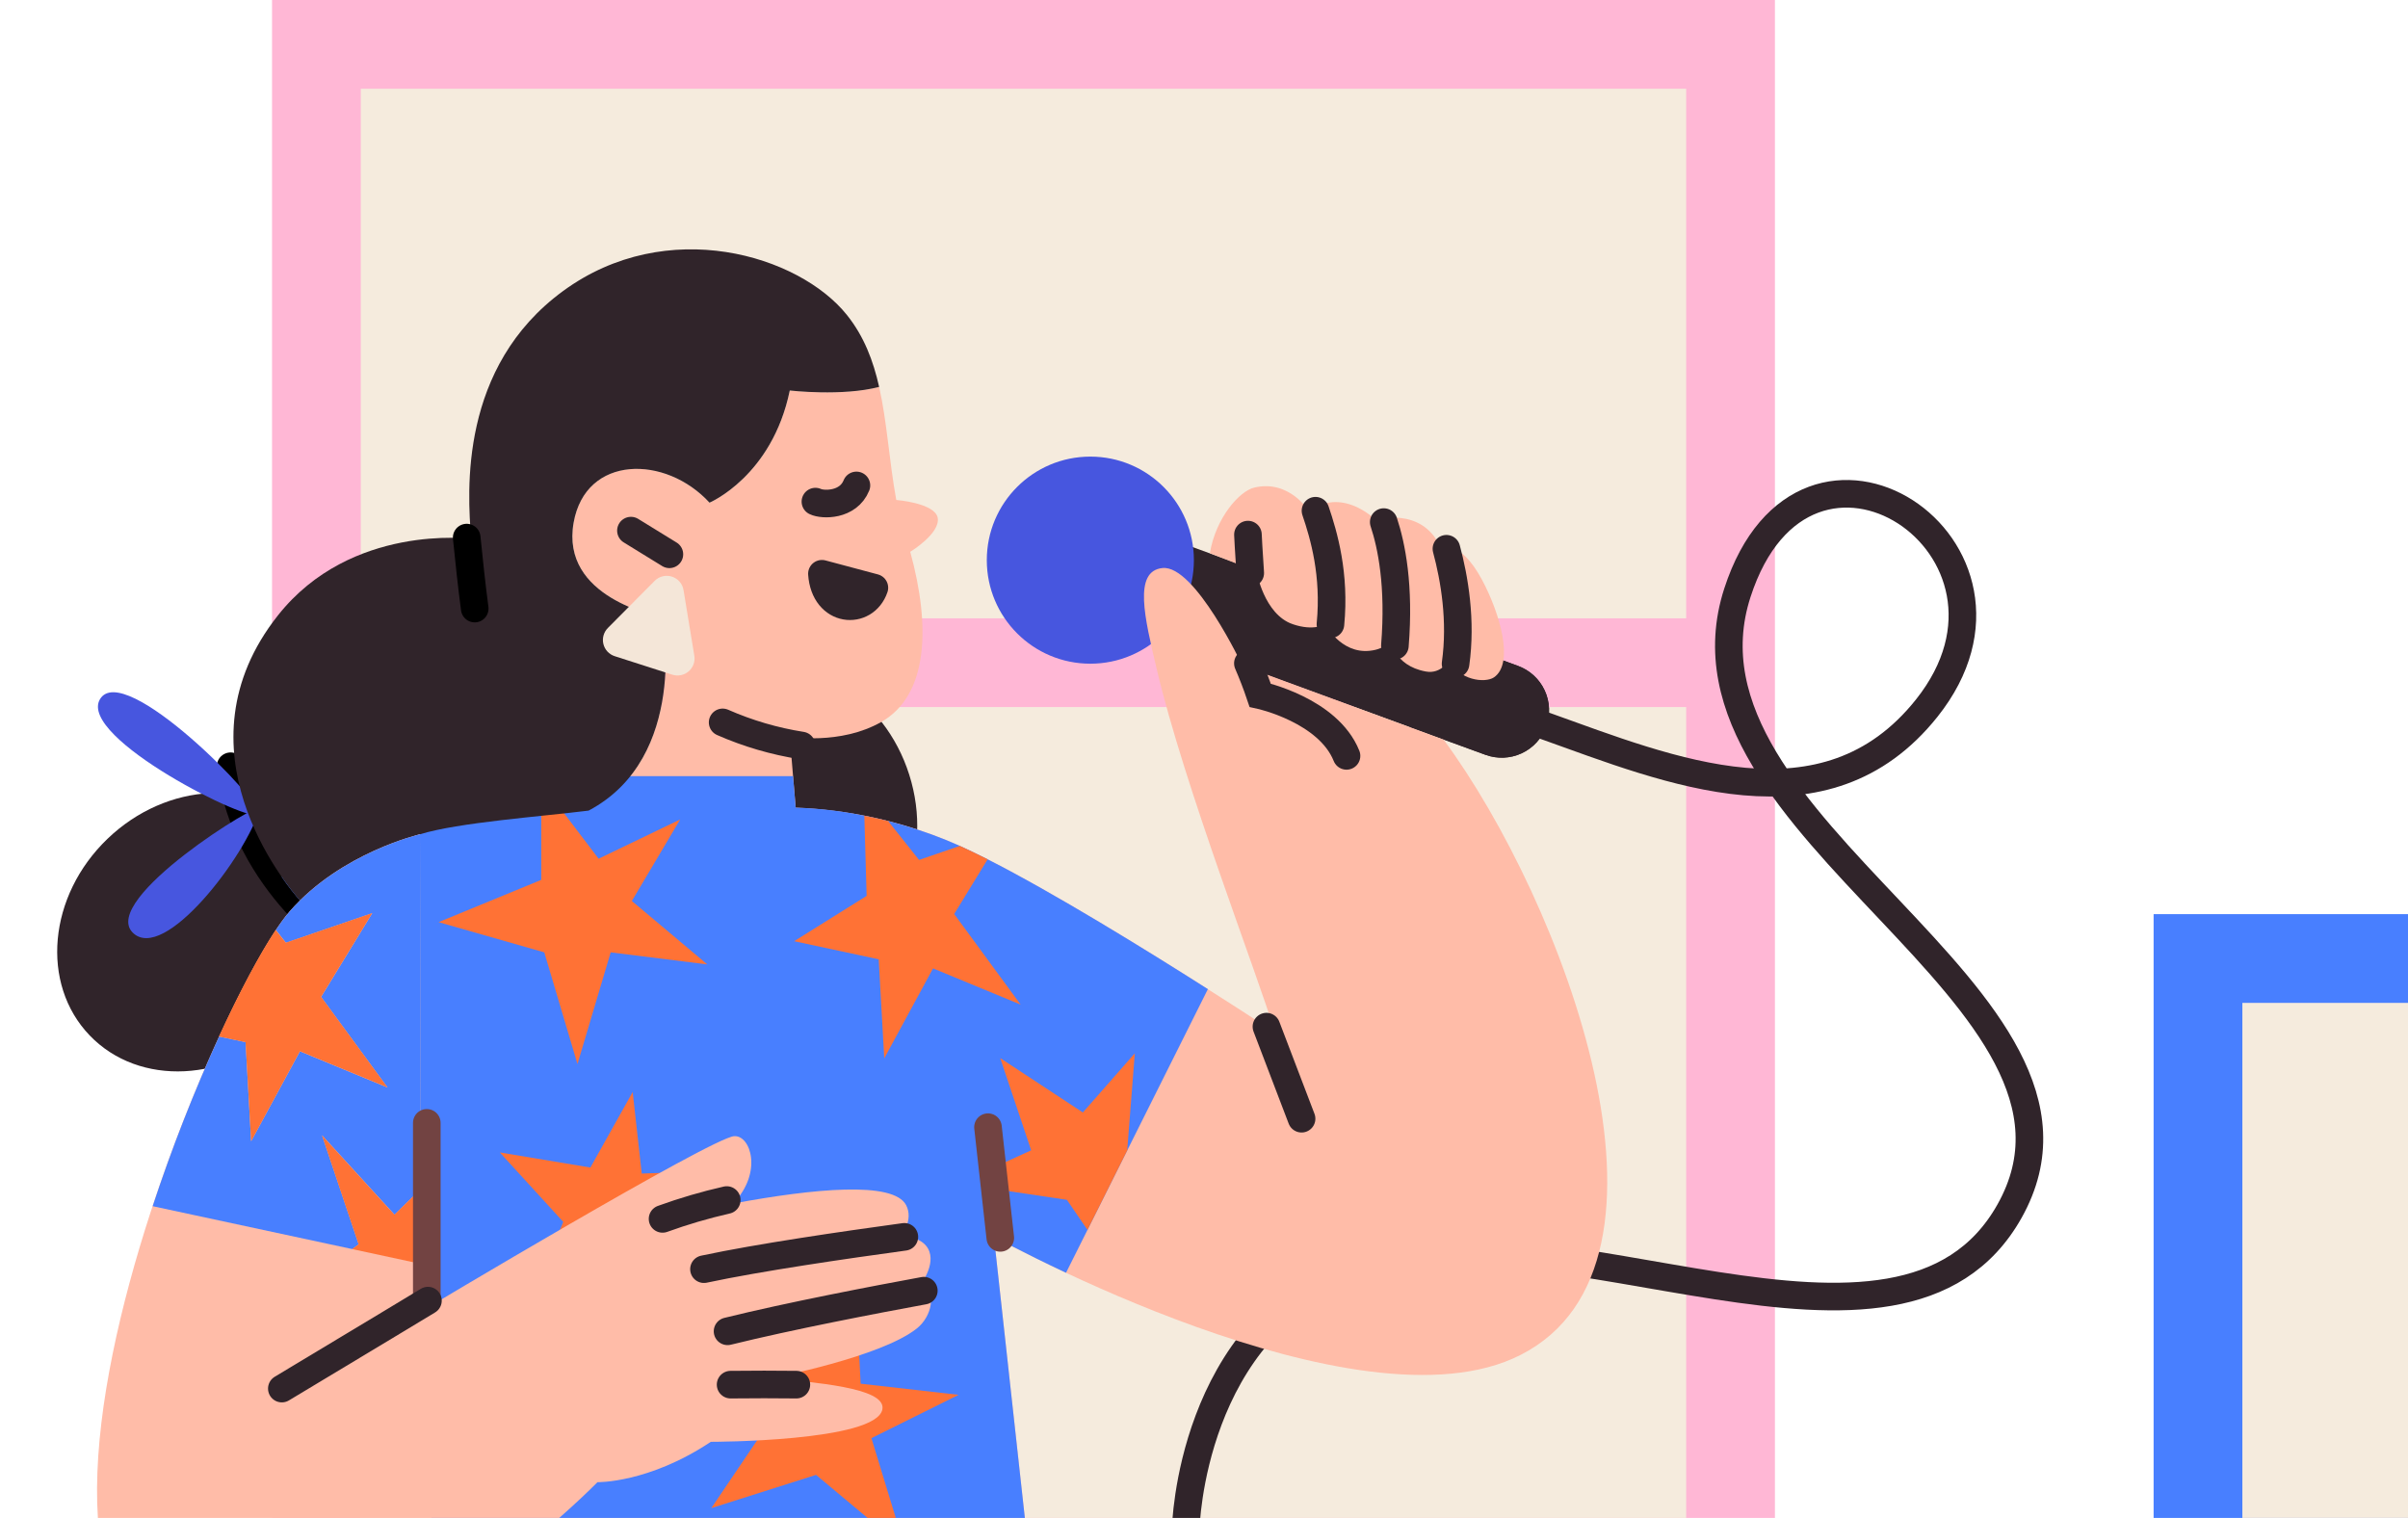 <svg width="349" height="220" viewBox="0 0 349 220" fill="none" xmlns="http://www.w3.org/2000/svg">
<path d="M312.131 132.493H529.951V367.464H312.131V132.493Z" fill="#487FFF"/>
<path d="M324.994 145.356H517.087V354.601H324.994V145.356Z" fill="#F5EBDD"/>
<path d="M349.883 279.016C349.21 280.787 347.229 281.677 345.458 281.004C343.687 280.332 342.797 278.351 343.47 276.58L387.824 159.817C388.496 158.046 390.478 157.156 392.249 157.828C394.02 158.501 394.91 160.482 394.237 162.253L349.883 279.016Z" fill="#30242A"/>
<path d="M358.448 211.165C354.456 213.562 355.313 218.205 355.313 218.205C355.313 218.205 347.282 217.103 347.518 225.315C347.518 225.315 341.116 228.256 344.054 234.658C344.054 234.658 339.65 235.807 341.85 242.843C343.994 249.704 348.38 254.03 351.283 254.42C352.818 254.626 356.428 253.134 355.999 247.56C355.999 247.56 359.858 249.704 362.431 247.56C365.81 244.743 364.575 240.699 364.575 240.699C364.575 240.699 368.434 241.985 370.149 238.984C372.01 235.73 369.72 231.266 369.72 231.266C369.72 231.266 372.803 231.695 373.579 228.693C375.226 222.36 368.395 216.983 366.719 215.401L368.005 211.971C368.005 211.971 362.431 208.772 358.448 211.165Z" fill="#EAA58B"/>
<path d="M39.427 0H257.247V234.971H39.427V0Z" fill="#FFB7D5"/>
<path d="M52.291 12.864H244.384V222.108H52.291V12.864Z" fill="#F5EBDD"/>
<path d="M42.857 89.615H253.817V102.478H42.857V89.615Z" fill="#FFB7D5"/>
<path d="M168.05 77.537L163.344 90.426L215.301 109.398C217.01 110.022 218.897 109.942 220.547 109.175C222.197 108.407 223.474 107.016 224.098 105.307C224.723 103.598 224.642 101.711 223.875 100.061C223.108 98.411 221.716 97.134 220.007 96.51L168.05 77.537Z" fill="#30242A"/>
<path d="M209.051 92.51L204.345 105.398L215.3 109.399C217.009 110.023 218.896 109.942 220.546 109.175C222.196 108.408 223.473 107.017 224.097 105.308C224.722 103.598 224.641 101.711 223.874 100.062C223.107 98.412 221.716 97.134 220.006 96.51L209.051 92.51Z" fill="#30242A"/>
<path d="M158.028 96.192C149.739 96.192 143.02 89.474 143.02 81.185C143.02 72.897 149.739 66.178 158.028 66.178C166.316 66.178 173.035 72.897 173.035 81.185C173.035 89.474 166.316 96.192 158.028 96.192Z" fill="#4756DF"/>
<path d="M223.935 105.205C241.944 111.637 264.511 121.138 279.248 102.632C297.685 79.478 261.668 55.467 251.806 85.91C240.683 120.246 308.696 144.408 291.254 175.525C275.389 203.824 225.445 173.329 196.493 183.671C172.482 192.247 171.856 221.511 171.856 221.511" stroke="#30242A" stroke-width="4" stroke-miterlimit="10" stroke-linecap="round"/>
<path d="M175.35 80.182C176.208 75.036 179.638 71.177 181.782 70.667C186.897 69.458 189.723 74.097 189.723 74.097C189.723 74.097 193.771 70.388 199.43 75.362C199.43 75.362 205.914 73.338 208.714 79.161C208.714 79.161 211.595 78.072 214.794 84.032C217.396 88.89 219.51 96.167 216.509 98.182C215.222 99.039 211.363 98.611 210.077 95.609C210.077 95.609 208.919 97.753 206.647 97.324C201.93 96.467 201.501 92.608 201.501 92.608C201.501 92.608 201.103 94.061 198.5 94.323C194.281 94.752 192.068 90.464 192.068 90.464C192.068 90.464 190.469 91.531 187.352 90.464C183.188 89.036 182.112 82.806 182.112 82.806L175.35 80.182Z" fill="#FFBCA8"/>
<path d="M12.995 150.064C5.818 142.586 6.98 129.825 15.589 121.563C24.199 113.301 36.996 112.666 44.173 120.144C51.35 127.623 50.188 140.383 41.579 148.646C32.969 156.908 20.172 157.543 12.995 150.064Z" fill="#30242A"/>
<path d="M50.576 137.638C50.576 137.638 35.569 128.205 33.425 111.054" stroke="black" stroke-width="4" stroke-linecap="round" stroke-linejoin="round"/>
<path d="M96 123.626C92.396 112.251 97.484 100.491 107.365 97.361C117.246 94.23 128.178 100.914 131.782 112.289C135.386 123.665 130.298 135.424 120.417 138.555C110.536 141.686 99.604 135.002 96 123.626Z" fill="#30242A"/>
<path d="M37.665 117.151C38.055 115.792 14.447 130.336 19.228 135.16C23.738 139.688 35.701 124.02 37.665 117.151Z" fill="#4756DF"/>
<path d="M37.477 117.996C38.248 116.336 17.894 95.553 14.485 101.346C11.21 106.92 36.705 119.651 37.477 117.996Z" fill="#4756DF"/>
<path d="M60.866 120.916C66.44 119.201 78.446 118.343 85.307 117.485C99.885 109.767 96.026 89.615 96.026 89.615C95.169 89.186 81.212 86.652 83.137 75.752C84.852 65.89 96.459 65.89 102.831 72.854C102.831 72.854 111.891 69.033 114.464 56.599C114.464 56.599 122.113 57.478 127.417 56.076C128.571 61.174 128.858 66.761 129.9 72.464C129.9 72.464 135.474 72.892 135.903 75.036C136.331 77.3 131.924 79.976 131.924 79.976C134.925 90.875 134.496 100.754 127.756 104.622C121.753 108.052 114.464 106.766 114.464 106.766L115.321 117.057C122.83 117.34 130.231 118.937 137.189 121.773C151.42 127.57 184.783 149.644 184.783 149.644C182.211 141.068 171.659 114.021 167.632 96.904C165.917 89.615 164.202 82.754 168.49 82.326C173.181 81.854 180.067 96.475 180.067 96.475L209.224 107.195C226.414 130.447 246.528 183.089 220.372 196.381C196.789 208.387 144.049 179.23 144.049 179.23L148.766 222.108H63.01L43.715 130.778C43.715 130.778 43.634 130.692 43.488 130.525C49.517 125.311 56.776 122.172 60.866 120.916Z" fill="#FFBCA8"/>
<path d="M72.014 112.494H114.94L115.321 117.057C118.665 117.151 121.994 117.541 125.269 118.223C126.362 118.442 127.52 118.699 128.725 119.003C131.607 119.731 134.435 120.656 137.189 121.773C137.793 122.018 138.441 122.301 139.114 122.601C140.358 123.167 141.687 123.818 143.14 124.543C152.814 129.453 166.114 137.668 175.063 143.358L163.443 166.593L157.612 178.256L154.503 184.469C148.123 181.468 144.049 179.23 144.049 179.23L148.766 222.107H63.01L43.715 130.778C42.686 129.63 41.733 128.415 40.864 127.141V127.017L72.014 112.494Z" fill="#487FFF"/>
<path d="M133.201 124.633L139.114 122.601C140.358 123.166 141.687 123.818 143.14 124.543L138.295 132.471L147.921 145.6L135.229 140.352L128.159 153.391L127.353 139.036L115.098 136.411L125.603 129.847L125.269 118.223C126.362 118.441 127.52 118.699 128.725 119.003L133.201 124.633Z" fill="#FF7235"/>
<path d="M154.632 173.896L144.135 172.331L144.019 169.201L149.452 166.718L144.967 153.357L156.943 161.234L164.472 152.658L163.383 166.572L163.443 166.594L157.612 178.256L154.632 173.896Z" fill="#FF7235"/>
<path d="M88.51 138.028L83.695 154.219L78.884 138.028L63.563 133.65L78.446 127.523V113.519L86.76 124.457L98.578 118.768L91.576 130.585L102.514 139.778L88.51 138.028Z" fill="#FF7235"/>
<path d="M103.088 218.579L112.101 205.248L104.362 193.577L117.336 198.096L124.043 186.823L124.737 200.544L138.934 202.157L126.298 208.438L130.474 222.108H128.262L118.271 213.759L103.088 218.579Z" fill="#FF7235"/>
<path d="M98.698 191.531L88.197 182.342L76.38 190.219L81.632 177.09L72.439 167.026L85.568 169.213L91.696 158.271L93.012 170.088L105.262 169.65L94.761 177.527L98.698 191.531Z" fill="#FF7235"/>
<path d="M114.464 56.599C111.891 69.033 102.831 72.853 102.831 72.853C96.459 65.903 84.874 65.903 83.137 75.752C81.212 86.652 95.168 89.186 96.026 89.615C96.026 89.615 99.885 109.767 85.307 117.485C78.446 118.343 66.44 119.2 60.866 120.915C56.776 122.172 49.516 125.31 43.488 130.524C41.344 128.106 25.024 108.455 40.285 89.186C50.88 75.799 68.293 78.093 68.293 78.093C67.714 71.138 66.578 53.181 81.615 42.174C96.652 31.168 115.797 36.96 122.748 45.652C125.23 48.752 126.564 52.281 127.417 56.075C122.113 57.477 114.464 56.599 114.464 56.599Z" fill="#30242A"/>
<path d="M180.86 96.14C181.469 97.547 182.095 99.142 182.64 100.763C182.64 100.763 192.502 102.907 195.156 109.553" stroke="#30242A" stroke-width="4" stroke-miterlimit="10" stroke-linecap="round"/>
<path d="M183.549 148.795L188.642 162.139" stroke="#30242A" stroke-width="4" stroke-linecap="round" stroke-linejoin="round"/>
<path d="M143.192 163.365L144.976 179.41" stroke="#724342" stroke-width="4" stroke-linecap="round" stroke-linejoin="round"/>
<path d="M116.179 108.052C112.236 107.432 108.389 106.305 104.735 104.699" stroke="#30242A" stroke-width="4" stroke-miterlimit="10" stroke-linecap="round"/>
<path d="M97.017 80.336L91.443 76.906" stroke="#30242A" stroke-width="4" stroke-miterlimit="10" stroke-linecap="round"/>
<path d="M67.641 77.914C67.958 81.091 68.387 85.066 68.803 88.204" stroke="black" stroke-width="4" stroke-miterlimit="10" stroke-linecap="round"/>
<path d="M99.071 85.55L100.631 95.034C100.7 95.451 100.66 95.879 100.517 96.276C100.373 96.673 100.129 97.026 99.809 97.302C99.489 97.578 99.104 97.767 98.69 97.851C98.276 97.936 97.848 97.912 97.445 97.783L89.093 95.103C88.691 94.974 88.328 94.744 88.04 94.434C87.753 94.125 87.549 93.746 87.45 93.336C87.35 92.925 87.358 92.496 87.473 92.089C87.587 91.682 87.804 91.311 88.102 91.013L94.873 84.195C95.194 83.868 95.599 83.637 96.044 83.527C96.488 83.418 96.955 83.434 97.391 83.575C97.826 83.715 98.215 83.975 98.511 84.324C98.808 84.672 99.002 85.097 99.071 85.55Z" fill="#F4E6D8"/>
<path d="M119.124 83.157C119.515 88.826 125.354 89.212 126.727 85.185L119.124 83.157Z" stroke="#30242A" stroke-width="4" stroke-linecap="round" stroke-linejoin="round"/>
<path d="M118.181 72.7C119.219 73.21 122.924 73.318 124.124 70.355" stroke="#30242A" stroke-width="4" stroke-linecap="round" stroke-linejoin="round"/>
<path d="M60.866 120.916L60.999 190.103C60.999 190.103 103.148 164.87 106.407 164.668C108.804 164.518 110.588 169.946 106.261 174.431C117.924 172.266 129.514 171.13 131.336 174.68C132.434 176.824 130.646 179.054 130.646 179.054C132.044 179.229 133.407 179.598 134.187 180.516C136.061 182.715 133.489 186.09 133.489 186.09C135.864 187.235 135.045 190.807 132.901 192.522C127.657 196.711 111.947 199.704 111.947 199.704C117.598 200.394 128.472 201.037 127.889 204.253C127.031 208.97 103.02 208.97 103.02 208.97C94.015 214.973 86.593 214.818 86.593 214.818C86.593 214.818 64.605 237.389 42.429 242.689C-14.599 252.551 29.994 145.785 42 132.064C49.452 123.544 60.866 120.916 60.866 120.916Z" fill="#FFBCA8"/>
<path d="M115.42 200.682C112.418 200.652 109.168 200.639 105.888 200.682" stroke="#30242A" stroke-width="4" stroke-linecap="round" stroke-linejoin="round"/>
<path d="M133.892 187.063C126.877 188.35 114.485 190.721 105.447 192.951" stroke="#30242A" stroke-width="4" stroke-linecap="round" stroke-linejoin="round"/>
<path d="M131.071 179.26C122.379 180.447 109.902 182.261 102.029 183.946" stroke="#30242A" stroke-width="4" stroke-linecap="round" stroke-linejoin="round"/>
<path d="M105.331 173.926C102.176 174.642 99.068 175.554 96.026 176.657" stroke="#30242A" stroke-width="4" stroke-linecap="round" stroke-linejoin="round"/>
<path d="M35.594 151.042L36.4 165.397L43.471 152.371L56.163 157.619L46.537 144.49L53.95 132.355L41.443 136.643L39.989 134.791C40.605 133.839 41.283 132.928 42.017 132.064C49.469 123.544 60.884 120.916 60.884 120.916L60.982 172.326L57.183 176.052L46.682 164.552L51.991 180.349L51.06 181.035L22.126 174.817C24.884 166.451 28.099 158.241 31.757 150.227L35.594 151.042Z" fill="#487FFF"/>
<path d="M53.95 132.342L46.537 144.477L56.163 157.606L43.471 152.358L36.4 165.397L35.594 151.041L31.735 150.222C34.762 143.636 37.661 138.242 39.951 134.786L41.421 136.634L53.95 132.342Z" fill="#FF7235"/>
<path d="M51.973 180.349L46.665 164.549L57.166 176.053L60.965 172.327L60.986 183.175L51.043 181.035L51.973 180.349Z" fill="#FF7235"/>
<path d="M61.857 162.739V188.504" stroke="#724342" stroke-width="4" stroke-linecap="round" stroke-linejoin="round"/>
<path d="M62.024 188.504C62.024 188.504 53.71 193.534 40.847 201.252" stroke="#30242A" stroke-width="4" stroke-linecap="round" stroke-linejoin="round"/>
<path d="M209.636 79.534C210.802 83.861 211.84 89.954 210.961 96.205" stroke="#30242A" stroke-width="4" stroke-miterlimit="10" stroke-linecap="round"/>
<path d="M200.55 75.667C201.677 79.054 202.869 84.903 202.166 93.59" stroke="#30242A" stroke-width="4" stroke-miterlimit="10" stroke-linecap="round"/>
<path d="M190.658 74.02C191.884 77.618 193.526 83.264 192.827 90.477" stroke="#30242A" stroke-width="4" stroke-miterlimit="10" stroke-linecap="round"/>
<path d="M180.869 77.481C180.869 77.481 180.993 80.139 181.203 83.055" stroke="#30242A" stroke-width="4" stroke-miterlimit="10" stroke-linecap="round"/>
</svg>
